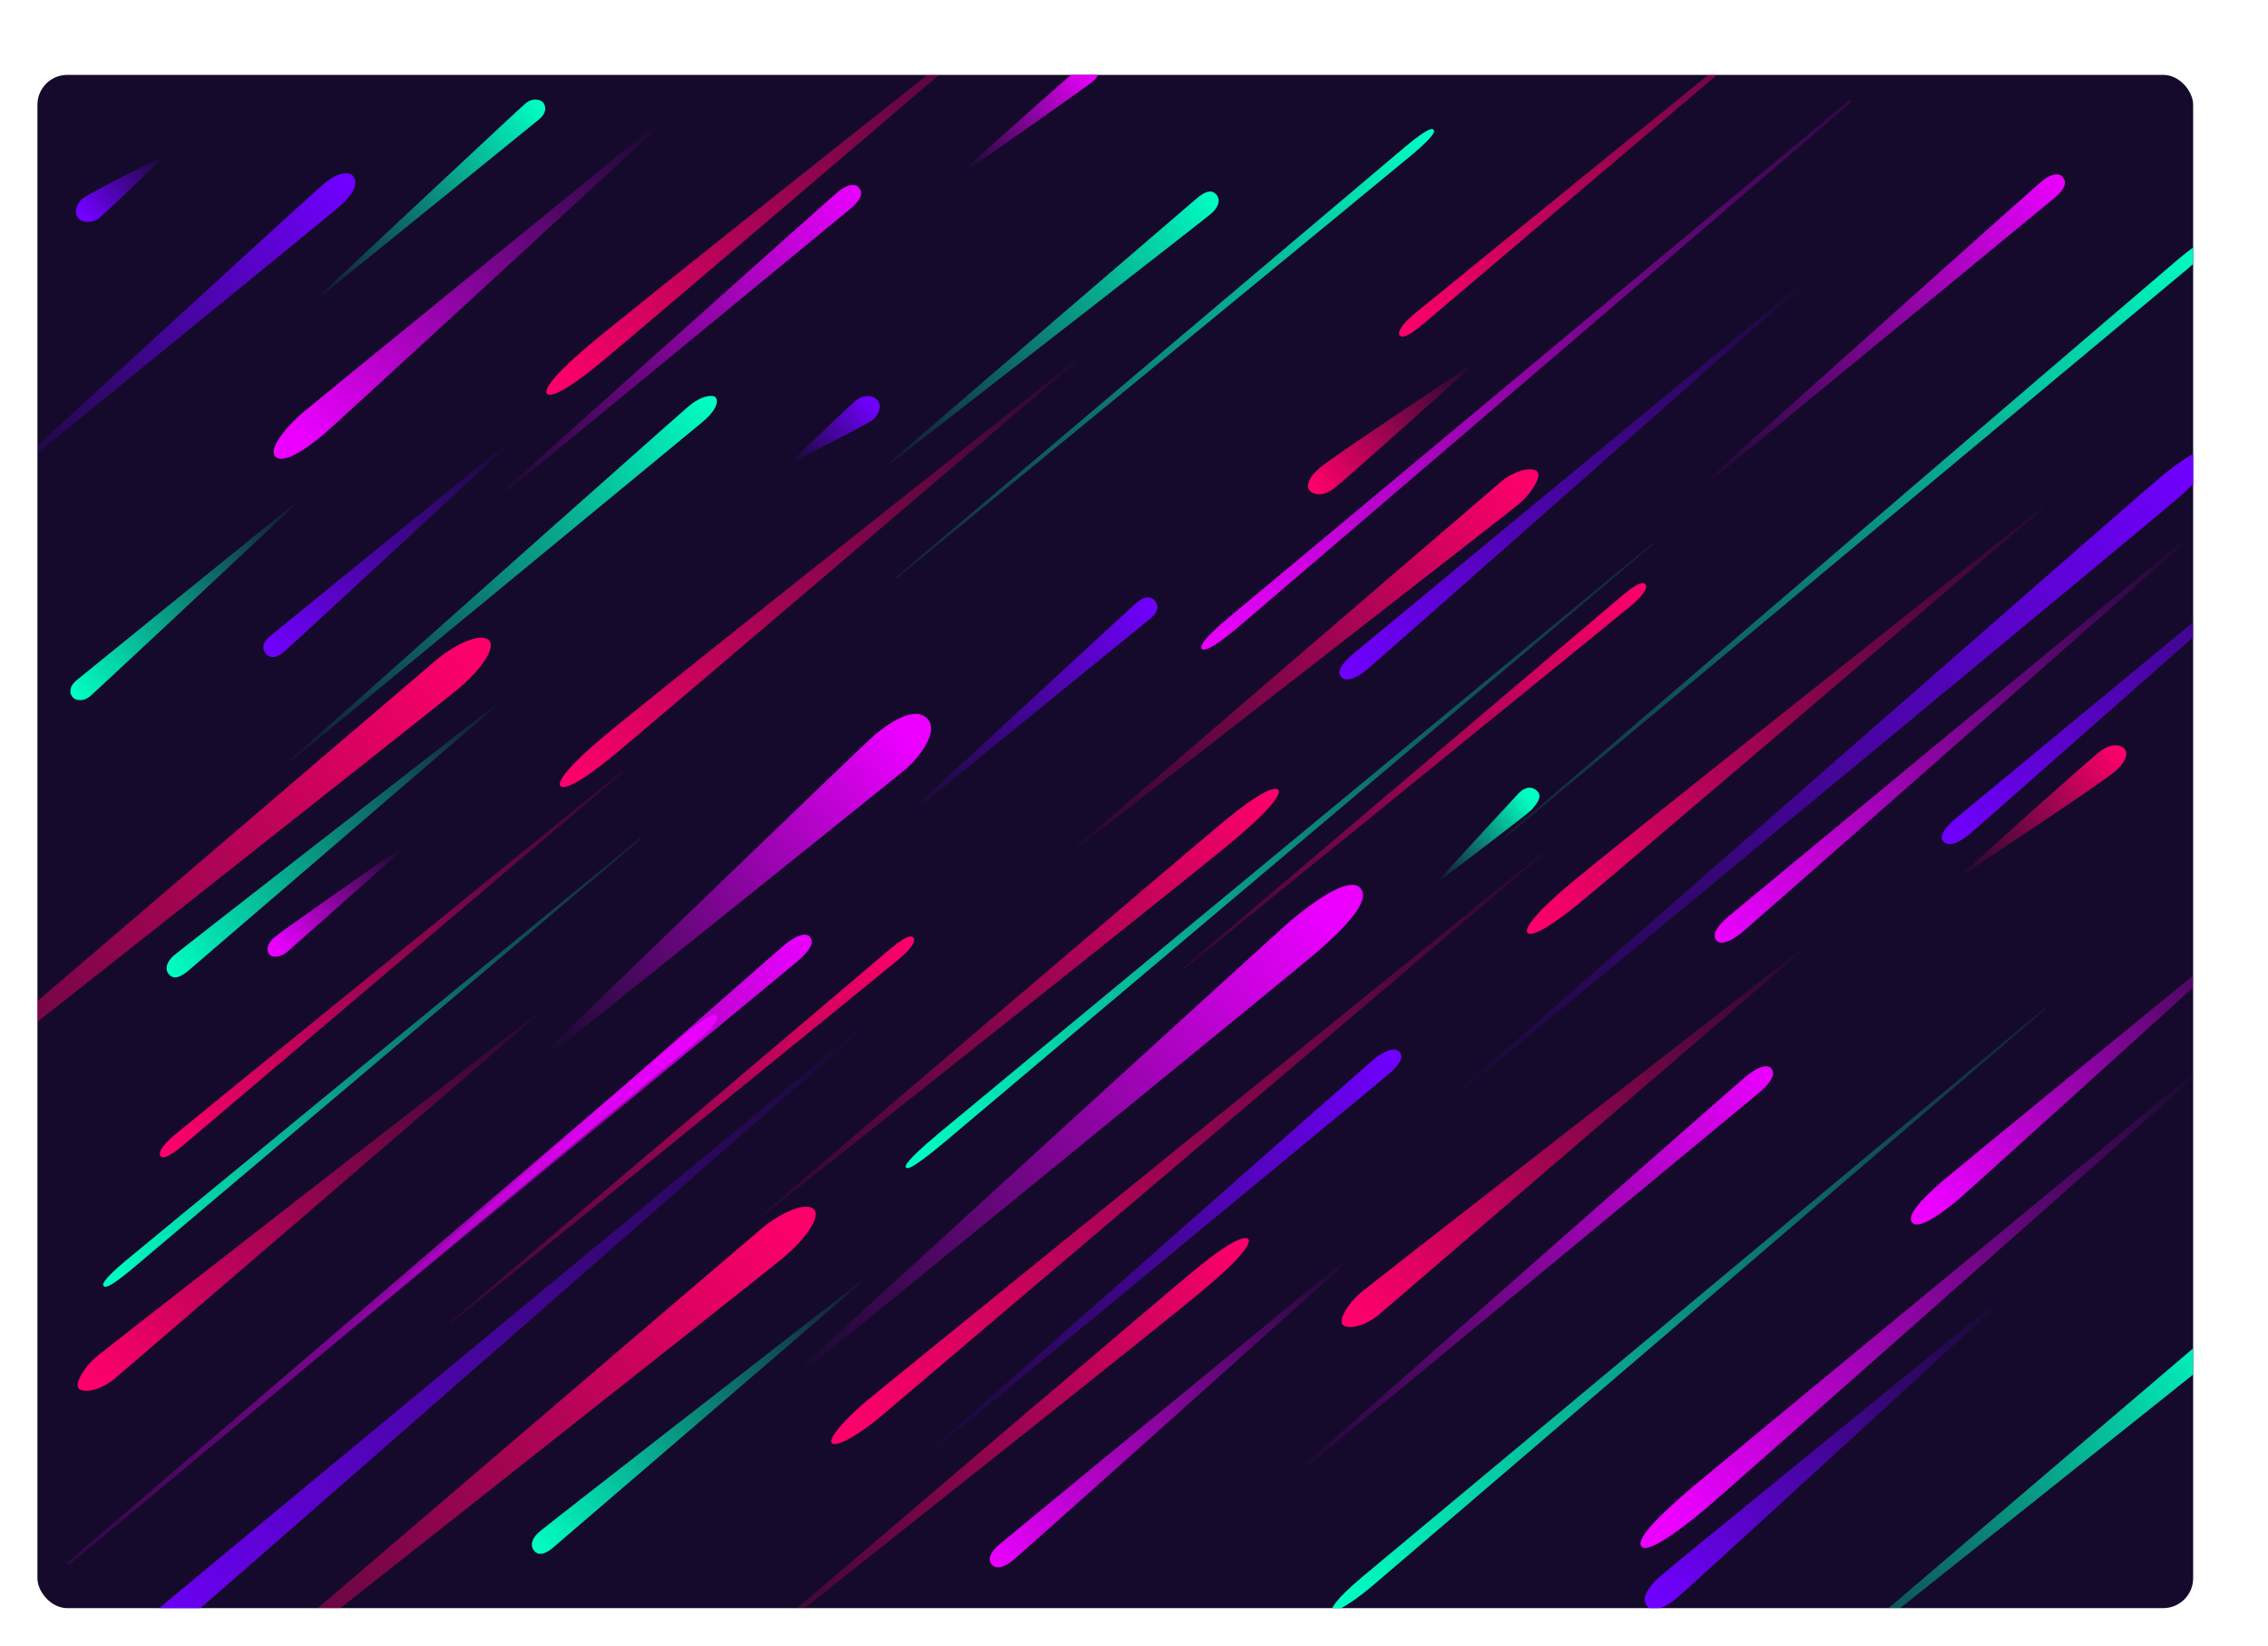 <svg width="1515" height="1099" viewBox="0 0 1515 1099" fill="none" xmlns="http://www.w3.org/2000/svg">
<g filter="url(#filter0_d_13_0)">
<g clip-path="url(#clip0_13_0)">
<rect x="75" width="1440" height="1024" rx="20" fill="#150A2B"/>
<path d="M419.735 983.342C410.999 990.672 407.98 987.073 406.5 985.31C405.019 983.546 403.532 978.662 410.736 972.617C416.767 967.557 574.168 845.168 625.274 805.44C625.788 805.041 626.396 805.784 625.903 806.208C576.836 848.398 425.73 978.311 419.735 983.342Z" fill="url(#paint0_linear_13_0)"/>
<path d="M681.428 712.363C657.5 732.441 655.893 730.526 655.25 729.76C654.607 728.994 653 727.078 676.928 707C695.177 691.688 1006.41 434.55 1153.14 313.34C1153.65 312.918 1154.29 313.669 1153.78 314.096C1007.16 437.744 694.843 701.106 681.428 712.363Z" fill="url(#paint1_linear_13_0)"/>
<path d="M988.161 48.436C1005.37 34 1006.97 35.915 1007.62 36.681C1008.26 37.447 1009.87 39.362 992.661 53.798C979.54 64.808 755.204 249.029 649.444 335.864C648.932 336.284 648.297 335.532 648.803 335.105C754.142 246.101 978.516 56.529 988.161 48.436Z" fill="url(#paint2_linear_13_0)"/>
<path d="M1052.87 271.559C1062.23 263.707 1073.76 261.69 1076.87 264.929C1079.97 268.167 1073.15 279.289 1065.12 286.154C1058.19 292.075 831.049 468.598 768.687 517.054C768.173 517.453 767.568 516.714 768.061 516.29C827.768 464.947 1044.8 278.329 1052.87 271.559Z" fill="url(#paint3_linear_13_0)"/>
<path d="M970.91 828.134C961.551 835.987 950.015 838.003 946.912 834.765C943.809 831.526 950.626 820.404 958.663 813.539C965.594 807.618 1192.73 631.095 1255.09 582.639C1255.61 582.24 1256.21 582.98 1255.72 583.404C1196.01 634.746 978.978 821.364 970.91 828.134Z" fill="url(#paint4_linear_13_0)"/>
<path d="M1452.34 452.165C1461.34 445.165 1467.44 448.124 1469.21 450.144C1470.99 452.165 1471.84 457.21 1462.84 465.165C1455.14 471.972 1382.6 520.052 1361.85 533.772C1361.33 534.113 1360.79 533.41 1361.25 532.996C1379.77 516.356 1444.64 458.157 1452.34 452.165Z" fill="url(#paint5_linear_13_0)"/>
<path d="M941.78 275.693C932.78 282.693 926.687 279.734 924.913 277.714C923.138 275.693 922.28 270.648 931.28 262.693C938.982 255.885 1011.52 207.806 1032.27 194.086C1032.79 193.745 1033.33 194.448 1032.87 194.862C1014.35 211.502 949.484 269.701 941.78 275.693Z" fill="url(#paint6_linear_13_0)"/>
<path d="M1106.21 552.207C1076.52 576.663 1071.41 573.993 1070.41 573C1069.41 572.007 1067.17 567.109 1098.06 540.855C1124.02 518.791 1345.2 343.477 1415.12 288.091C1415.64 287.684 1416.24 288.437 1415.74 288.862C1347.57 347.041 1131.18 531.639 1106.21 552.207Z" fill="url(#paint7_linear_13_0)"/>
<path d="M867.956 498.242C897.65 473.787 902.754 476.457 903.754 477.449C904.754 478.442 906.992 483.34 876.104 509.594C850.145 531.659 628.965 706.972 559.041 762.358C558.528 762.765 557.924 762.012 558.422 761.588C626.598 703.408 842.984 518.81 867.956 498.242Z" fill="url(#paint8_linear_13_0)"/>
<path d="M622.618 216.73C626.433 214.007 633.067 213.583 636.141 217.168C639.214 220.752 637.262 226.428 633.508 229.943C630.285 232.96 591.24 252.568 580.249 258.06C579.737 258.316 579.277 257.662 579.688 257.265C588.445 248.818 619.348 219.063 622.618 216.73Z" fill="url(#paint9_linear_13_0)"/>
<path d="M637.747 896.468C622.972 908.866 607.666 917.196 605.462 913.611C603.257 910.027 615.988 896.497 628.726 885.719C639.398 876.689 972.568 606.901 1080.39 519.604C1080.9 519.19 1081.53 519.938 1081.03 520.365C975.543 609.893 650.119 886.087 637.747 896.468Z" fill="url(#paint10_linear_13_0)"/>
<path d="M341.144 390.991C355.918 378.593 372.844 372.194 376.999 378.103C381.154 384.012 369.445 398.76 356.739 409.576C345.576 419.078 -24.11 710.692 -113.761 781.399C-114.274 781.804 -114.879 781.05 -114.383 780.625C-27.854 706.569 328.168 401.878 341.144 390.991Z" fill="url(#paint11_linear_13_0)"/>
<path d="M172.777 714.527C159.902 725.33 157.961 723.017 157.009 721.883C156.058 720.749 156.375 716.541 166.992 707.632C175.417 700.563 380.681 533.92 465.129 465.37C465.641 464.955 466.267 465.708 465.764 466.135C382.808 536.488 181.152 707.5 172.777 714.527Z" fill="url(#paint12_linear_13_0)"/>
<path d="M644.546 583.804C657.422 573 659.363 575.313 660.314 576.447C661.266 577.581 660.949 581.789 650.331 590.698C641.907 597.767 436.642 764.411 352.194 832.96C351.682 833.376 351.057 832.622 351.56 832.196C434.516 761.842 636.172 590.831 644.546 583.804Z" fill="url(#paint13_linear_13_0)"/>
<path d="M410.082 29.74C416.102 24.689 414.232 20.126 412.752 18.362C411.272 16.598 406.047 14.85 401.083 19.015C396.927 22.503 296.503 116.456 263.915 146.956C263.446 147.395 264.067 148.109 264.567 147.705C299.227 119.638 405.951 33.206 410.082 29.74Z" fill="url(#paint14_linear_13_0)"/>
<path d="M1073.2 490.759C1076.07 487.07 1081.07 482.07 1076.57 478.07C1072.07 474.07 1067.57 476.57 1064.2 480.035C1061.38 482.937 1023.77 523.827 1011.63 537.035C1011.22 537.484 1011.81 538.132 1012.3 537.763C1026.76 526.781 1071.84 492.507 1073.2 490.759Z" fill="url(#paint15_linear_13_0)"/>
<path d="M101.169 404.291C95.149 409.343 97.019 413.905 98.499 415.669C99.98 417.433 105.204 419.181 110.168 415.016C114.324 411.528 214.748 317.575 247.336 287.076C247.806 286.636 247.184 285.922 246.685 286.327C212.024 314.393 105.3 400.825 101.169 404.291Z" fill="url(#paint16_linear_13_0)"/>
<path d="M960.653 1002.56C940.791 1019.22 938.931 1024.71 939.878 1025.83C940.824 1026.96 950.03 1023.16 966.408 1009.42C979.393 998.521 1288.59 733.518 1416.15 624.182C1416.65 623.752 1416.01 623 1415.51 623.423C1286.43 730.987 973.561 991.726 960.653 1002.56Z" fill="url(#paint17_linear_13_0)"/>
<path d="M976.283 668.553C989.187 657.724 986.167 654.126 984.687 652.362C983.207 650.598 977.925 648.899 967.283 657.828C958.375 665.303 737.696 860.161 666.046 923.438C665.554 923.872 666.185 924.611 666.691 924.193C740.411 863.352 967.427 675.983 976.283 668.553Z" fill="url(#paint18_linear_13_0)"/>
<path d="M954.497 386.141C941.593 396.969 944.612 400.567 946.092 402.331C947.572 404.095 952.855 405.794 963.496 396.865C972.404 389.391 1193.08 194.532 1264.73 131.255C1265.23 130.821 1264.59 130.083 1264.09 130.5C1190.37 191.342 963.352 378.71 954.497 386.141Z" fill="url(#paint19_linear_13_0)"/>
<path d="M145.207 1033.36C117.871 1057.24 119.484 1064.01 121.417 1066.31C123.35 1068.62 133.721 1066.86 156.959 1047.36C176.955 1030.58 542.785 710.248 644.444 621.218C644.938 620.785 644.31 620.048 643.804 620.466C538.881 707.203 159.359 1020.99 145.207 1033.36Z" fill="url(#paint20_linear_13_0)"/>
<path d="M818.566 362.979C825.308 357.322 823 353.126 821.52 351.362C820.04 349.599 816.309 346.597 809.567 352.255C803.923 356.99 691.58 460.942 655.123 494.689C654.65 495.128 655.276 495.844 655.776 495.437C694.469 463.985 813.937 366.863 818.566 362.979Z" fill="url(#paint21_linear_13_0)"/>
<path d="M1205.56 561.215C1192 572.593 1195.34 576.575 1196.82 578.339C1198.3 580.102 1203.38 581.322 1214.56 571.94C1223.09 564.782 1416.63 394.339 1507.93 313.913C1508.92 313.045 1507.65 311.564 1506.64 312.4C1412.84 389.881 1214.04 554.1 1205.56 561.215Z" fill="url(#paint22_linear_13_0)"/>
<path d="M1224.22 680.478C1237.78 669.1 1234.44 665.119 1232.96 663.355C1231.48 661.591 1226.4 660.371 1215.22 669.754C1206.69 676.911 1013.15 847.354 921.849 927.781C920.865 928.648 922.128 930.129 923.14 929.293C1016.94 851.812 1215.74 687.593 1224.22 680.478Z" fill="url(#paint23_linear_13_0)"/>
<path d="M1524.28 842.566C1536.87 832 1539.89 835.598 1541.37 837.362C1542.85 839.126 1543.67 844.577 1533.28 853.29C1524.59 860.584 1299.83 1039.49 1226.85 1097.58C1226.33 1097.99 1225.72 1097.24 1226.22 1096.81C1297.16 1036.26 1515.64 849.816 1524.28 842.566Z" fill="url(#paint24_linear_13_0)"/>
<path d="M451.209 192.207C421.516 216.663 416.411 213.993 415.411 213C414.411 212.007 412.173 207.109 443.061 180.855C469.021 158.791 690.2 -16.523 760.124 -71.909C760.637 -72.316 761.242 -71.563 760.744 -71.138C692.568 -12.959 476.182 171.639 451.209 192.207Z" fill="url(#paint25_linear_13_0)"/>
<path d="M277.809 86.985C290.49 75.393 287.62 69.682 285.687 67.379C283.754 65.075 277.047 63.759 266.057 72.98C256.599 80.916 87.036 236.565 39.936 279.814C39.459 280.251 40.079 280.968 40.581 280.56C90.543 239.942 271.243 92.987 277.809 86.985Z" fill="url(#paint26_linear_13_0)"/>
<path d="M1422.19 82.353C1432.48 73.725 1429.14 69.743 1427.66 67.979C1426.18 66.215 1421.67 64.513 1413.19 71.629C1406.73 77.057 1260.9 207.462 1192.12 268.994C1191.15 269.864 1192.4 271.332 1193.41 270.503C1264.7 211.918 1415.76 87.749 1422.19 82.353Z" fill="url(#paint27_linear_13_0)"/>
<path d="M718.283 980.847C708 989.475 711.341 993.457 712.821 995.221C714.301 996.984 718.802 998.687 727.282 991.571C733.751 986.143 879.575 855.737 948.359 794.206C949.332 793.336 948.073 791.868 947.064 792.697C875.781 851.282 724.714 975.451 718.283 980.847Z" fill="url(#paint28_linear_13_0)"/>
<path d="M511.105 649.157C531.668 631.902 529.518 629.34 528.565 628.205C527.613 627.069 522.27 628.026 505.313 642.255C493.507 652.161 245.149 864.87 95.346 993.19C94.34 994.052 95.612 995.558 96.629 994.71C248.161 868.404 499.369 659.005 511.105 649.157Z" fill="url(#paint29_linear_13_0)"/>
<path d="M654.016 464.509C664.299 455.881 677.886 438.144 669.112 429.604C660.337 421.065 642.674 433.772 634.195 440.888C627.028 446.901 454.698 613.247 401.492 664.629C400.576 665.513 401.817 666.917 402.81 666.121C460.455 619.923 646.893 470.486 654.016 464.509Z" fill="url(#paint30_linear_13_0)"/>
<path d="M1347.51 738.803C1331.78 752.489 1322.78 762.893 1327.83 767.038C1332.88 771.184 1349.68 758.209 1357.96 751.256C1364.45 745.814 1513.5 610.911 1577.96 552.545C1578.93 551.673 1577.67 550.214 1576.66 551.037C1509.37 606.07 1353.86 733.28 1347.51 738.803Z" fill="url(#paint31_linear_13_0)"/>
<path d="M929.677 585.906C953.127 565.413 966.3 549.559 957.981 542.443C949.662 535.327 924.481 554.582 912.106 564.966C901.758 573.649 649.471 804.211 567.065 879.542C566.108 880.416 567.356 881.863 568.361 881.044C654.868 810.535 919.567 594.741 929.677 585.906Z" fill="url(#paint32_linear_13_0)"/>
<path d="M242.113 585.512C237.479 589.401 232.066 589.95 229.854 587.314C227.642 584.678 228.357 580.085 233.757 575.554C237.821 572.144 289.867 535.741 315.376 517.933C316.407 517.214 317.555 518.648 316.615 519.482C292.964 540.481 244.273 583.7 242.113 585.512Z" fill="url(#paint33_linear_13_0)"/>
<path d="M849.593 82.33C858.329 75 861.349 78.599 862.829 80.362C864.309 82.126 865.796 87.01 858.592 93.055C852.561 98.115 695.16 220.504 644.054 260.232C643.54 260.631 642.932 259.887 643.425 259.463C692.493 217.274 843.599 87.36 849.593 82.33Z" fill="url(#paint34_linear_13_0)"/>
<path d="M138.704 797.103C121.5 811.539 119.893 809.624 119.25 808.858C118.607 808.092 117 806.177 134.204 791.741C147.325 780.731 371.662 596.51 477.422 509.675C477.933 509.255 478.568 510.007 478.063 510.434C372.723 599.438 148.349 789.01 138.704 797.103Z" fill="url(#paint35_linear_13_0)"/>
<path d="M126.599 870.734C117.24 878.586 105.704 880.603 102.601 877.364C99.498 874.126 106.315 863.003 114.352 856.139C121.283 850.218 348.42 673.695 410.782 625.239C411.295 624.84 411.901 625.579 411.408 626.003C351.701 677.346 134.667 863.964 126.599 870.734Z" fill="url(#paint36_linear_13_0)"/>
<path d="M460.209 454.207C430.516 478.663 425.411 475.993 424.411 475C423.411 474.007 421.173 469.109 452.061 442.855C478.021 420.791 699.2 245.477 769.124 190.091C769.637 189.684 770.242 190.437 769.744 190.862C701.568 249.041 485.182 433.639 460.209 454.207Z" fill="url(#paint37_linear_13_0)"/>
<path d="M115.728 96.058C111.913 98.781 105.279 99.205 102.206 95.62C99.132 92.036 101.084 86.36 104.838 82.845C108.061 79.828 147.106 60.22 158.098 54.728C158.609 54.472 159.07 55.126 158.658 55.523C149.902 63.97 118.999 93.725 115.728 96.058Z" fill="url(#paint38_linear_13_0)"/>
<path d="M558.144 770.991C572.918 758.593 589.844 752.194 593.999 758.103C598.154 764.012 586.445 778.76 573.739 789.576C562.576 799.078 192.89 1090.69 103.239 1161.4C102.726 1161.8 102.121 1161.05 102.617 1160.62C189.146 1086.57 545.168 781.878 558.144 770.991Z" fill="url(#paint39_linear_13_0)"/>
<path d="M1133.55 347.804C1146.42 337 1148.36 339.313 1149.31 340.447C1150.27 341.581 1149.95 345.789 1139.33 354.698C1130.91 361.767 925.642 528.411 841.194 596.96C840.682 597.376 840.057 596.622 840.56 596.196C923.516 525.842 1125.17 354.831 1133.55 347.804Z" fill="url(#paint40_linear_13_0)"/>
<path d="M1000.66 166.417C987.785 177.221 985.844 174.907 984.893 173.773C983.941 172.639 984.258 168.431 994.876 159.522C1003.3 152.454 1208.56 -14.19 1293.01 -82.74C1293.52 -83.155 1294.15 -82.401 1293.65 -81.975C1210.69 -11.622 1009.03 159.39 1000.66 166.417Z" fill="url(#paint41_linear_13_0)"/>
<path d="M518.927 232.122C530.333 222.552 529.491 217.126 528.011 215.362C526.531 213.599 519.334 213.505 509.928 221.398C502.055 228.004 307.554 400.897 244.406 457.039C243.917 457.474 244.547 458.21 245.051 457.794C310.269 404.087 511.101 238.69 518.927 232.122Z" fill="url(#paint42_linear_13_0)"/>
<path d="M1511.11 129.706C1530.97 113.04 1532.83 107.558 1531.88 106.429C1530.94 105.301 1521.73 109.104 1505.35 122.847C1492.37 133.743 1183.17 398.746 1055.61 508.081C1055.11 508.512 1055.75 509.264 1056.25 508.84C1185.33 401.277 1498.2 140.537 1511.11 129.706Z" fill="url(#paint43_linear_13_0)"/>
<path d="M1356.9 496.141C1344 506.969 1347.02 510.567 1348.5 512.331C1349.98 514.095 1355.26 515.794 1365.9 506.865C1374.81 499.391 1595.49 304.532 1667.14 241.255C1667.63 240.821 1667 240.083 1666.5 240.5C1592.78 301.342 1365.76 488.71 1356.9 496.141Z" fill="url(#paint44_linear_13_0)"/>
<path d="M1504.14 283.337C1531.47 259.448 1529.86 252.682 1527.93 250.379C1526 248.075 1515.62 249.833 1492.39 269.332C1472.39 286.111 1106.56 606.445 1004.9 695.475C1004.41 695.908 1005.04 696.645 1005.54 696.227C1110.46 609.49 1489.99 295.705 1504.14 283.337Z" fill="url(#paint45_linear_13_0)"/>
<path d="M230.454 374.801C223.712 380.458 226.02 384.654 227.5 386.417C228.98 388.181 232.711 391.183 239.453 385.525C245.097 380.789 357.439 276.838 393.896 243.091C394.37 242.652 393.744 241.936 393.243 242.343C354.551 273.795 235.083 370.916 230.454 374.801Z" fill="url(#paint46_linear_13_0)"/>
<path d="M582.056 592.571C595.616 581.193 592.275 577.211 590.795 575.448C589.315 573.684 584.238 572.464 573.057 581.846C564.526 589.004 370.987 759.447 279.685 839.874C278.701 840.741 279.964 842.222 280.976 841.386C374.779 763.905 573.576 599.686 582.056 592.571Z" fill="url(#paint47_linear_13_0)"/>
<path d="M175.735 598.342C166.999 605.672 163.98 602.073 162.5 600.31C161.019 598.546 159.532 593.662 166.736 587.617C172.767 582.557 330.168 460.168 381.274 420.44C381.788 420.041 382.396 420.784 381.903 421.208C332.836 463.398 181.73 593.311 175.735 598.342Z" fill="url(#paint48_linear_13_0)"/>
<path d="M847.956 798.242C877.65 773.787 882.754 776.457 883.754 777.449C884.754 778.442 886.992 783.34 856.104 809.594C830.145 831.659 608.965 1006.97 539.041 1062.36C538.528 1062.76 537.924 1062.01 538.422 1061.59C606.598 1003.41 822.984 818.81 847.956 798.242Z" fill="url(#paint49_linear_13_0)"/>
<path d="M1158.3 1003.33C1145.61 1014.92 1148.48 1020.63 1150.42 1022.93C1152.35 1025.24 1159.06 1026.55 1170.05 1017.33C1179.5 1009.4 1349.07 853.747 1396.17 810.498C1396.64 810.061 1396.03 809.344 1395.52 809.752C1345.56 850.37 1164.86 997.325 1158.3 1003.33Z" fill="url(#paint50_linear_13_0)"/>
<path d="M618.03 89.446C628.313 80.817 624.972 76.836 623.492 75.072C622.012 73.308 617.51 71.606 609.031 78.721C602.561 84.15 456.738 214.555 387.954 276.086C386.981 276.957 388.24 278.424 389.248 277.595C460.532 219.011 611.599 94.842 618.03 89.446Z" fill="url(#paint51_linear_13_0)"/>
<path d="M870.511 362.629C849.947 379.884 852.098 382.446 853.05 383.582C854.003 384.717 859.346 383.76 876.303 369.532C888.109 359.625 1136.47 146.916 1286.27 18.596C1287.28 17.734 1286 16.228 1284.99 17.076C1133.46 143.382 882.247 352.781 870.511 362.629Z" fill="url(#paint52_linear_13_0)"/>
<path d="M253.084 224.847C242.801 233.475 228.128 249.918 234.178 255.21C240.228 260.502 257.528 247.363 266.008 240.248C272.838 234.517 433.062 87.196 495.154 30.083C496.107 29.207 494.857 27.763 493.854 28.58C428.474 81.825 259.873 219.15 253.084 224.847Z" fill="url(#paint53_linear_13_0)"/>
<path d="M1179.1 944.308C1155.49 964.617 1141.41 979.383 1147.05 983.305C1152.69 987.227 1177.51 967.546 1189.89 957.162C1199.62 948.994 1426.64 748.251 1523.1 662.936C1524.08 662.068 1522.82 660.591 1521.81 661.425C1422.45 743.327 1188.67 936.072 1179.1 944.308Z" fill="url(#paint54_linear_13_0)"/>
<path d="M771.206 -5.219C775.84 -9.108 781.254 -9.657 783.466 -7.021C785.678 -4.385 784.963 0.208 779.562 4.74C775.498 8.15 723.452 44.553 697.943 62.36C696.912 63.08 695.764 61.646 696.705 60.811C720.355 39.812 769.047 -3.407 771.206 -5.219Z" fill="url(#paint55_linear_13_0)"/>
</g>
</g>
<defs>
<filter id="filter0_d_13_0" x="0" y="0" width="1515" height="1099" filterUnits="userSpaceOnUse" color-interpolation-filters="sRGB">
<feFlood flood-opacity="0" result="BackgroundImageFix"/>
<feColorMatrix in="SourceAlpha" type="matrix" values="0 0 0 0 0 0 0 0 0 0 0 0 0 0 0 0 0 0 127 0" result="hardAlpha"/>
<feOffset dx="-50" dy="50"/>
<feGaussianBlur stdDeviation="12.5"/>
<feColorMatrix type="matrix" values="0 0 0 0 0 0 0 0 0 0 0 0 0 0 0 0 0 0 0.15 0"/>
<feBlend mode="normal" in2="BackgroundImageFix" result="effect1_dropShadow_13_0"/>
<feBlend mode="normal" in="SourceGraphic" in2="effect1_dropShadow_13_0" result="shape"/>
</filter>
<linearGradient id="paint0_linear_13_0" x1="406.178" y1="984.927" x2="630.629" y2="796.59" gradientUnits="userSpaceOnUse">
<stop stop-color="#00FFC2"/>
<stop offset="1" stop-color="#00FFC2" stop-opacity="0"/>
</linearGradient>
<linearGradient id="paint1_linear_13_0" x1="657.599" y1="727.462" x2="1194.87" y2="281.017" gradientUnits="userSpaceOnUse">
<stop stop-color="#00FFC2"/>
<stop offset="1" stop-color="#00FFC2" stop-opacity="0"/>
</linearGradient>
<linearGradient id="paint2_linear_13_0" x1="1005.97" y1="38.386" x2="620.106" y2="359.904" gradientUnits="userSpaceOnUse">
<stop stop-color="#00FFC2"/>
<stop offset="1" stop-color="#00FFC2" stop-opacity="0"/>
</linearGradient>
<linearGradient id="paint3_linear_13_0" x1="1070.53" y1="269.175" x2="756.123" y2="532.995" gradientUnits="userSpaceOnUse">
<stop stop-color="#FF006B"/>
<stop offset="1" stop-color="#FF006B" stop-opacity="0"/>
</linearGradient>
<linearGradient id="paint4_linear_13_0" x1="953.248" y1="830.518" x2="1267.66" y2="566.698" gradientUnits="userSpaceOnUse">
<stop stop-color="#FF006B"/>
<stop offset="1" stop-color="#FF006B" stop-opacity="0"/>
</linearGradient>
<linearGradient id="paint5_linear_13_0" x1="1466.7" y1="451.178" x2="1359.47" y2="541.16" gradientUnits="userSpaceOnUse">
<stop stop-color="#FF006B"/>
<stop offset="1" stop-color="#FF006B" stop-opacity="0"/>
</linearGradient>
<linearGradient id="paint6_linear_13_0" x1="927.421" y1="276.68" x2="1034.66" y2="186.698" gradientUnits="userSpaceOnUse">
<stop stop-color="#FF006B"/>
<stop offset="1" stop-color="#FF006B" stop-opacity="0"/>
</linearGradient>
<linearGradient id="paint7_linear_13_0" x1="1071.58" y1="572.039" x2="1433.61" y2="268.264" gradientUnits="userSpaceOnUse">
<stop stop-color="#FF006B"/>
<stop offset="1" stop-color="#FF006B" stop-opacity="0"/>
</linearGradient>
<linearGradient id="paint8_linear_13_0" x1="902.585" y1="478.41" x2="540.56" y2="782.186" gradientUnits="userSpaceOnUse">
<stop stop-color="#FF006B"/>
<stop offset="1" stop-color="#FF006B" stop-opacity="0"/>
</linearGradient>
<linearGradient id="paint9_linear_13_0" x1="632.514" y1="219.762" x2="580.602" y2="263.321" gradientUnits="userSpaceOnUse">
<stop stop-color="#7000FF"/>
<stop offset="1" stop-color="#7000FF" stop-opacity="0"/>
</linearGradient>
<linearGradient id="paint10_linear_13_0" x1="615.02" y1="906.379" x2="1111.38" y2="489.883" gradientUnits="userSpaceOnUse">
<stop stop-color="#FF006B"/>
<stop offset="1" stop-color="#FF006B" stop-opacity="0"/>
</linearGradient>
<linearGradient id="paint11_linear_13_0" x1="367.157" y1="384.998" x2="-129.202" y2="801.494" gradientUnits="userSpaceOnUse">
<stop stop-color="#FF006B"/>
<stop offset="1" stop-color="#FF006B" stop-opacity="0"/>
</linearGradient>
<linearGradient id="paint12_linear_13_0" x1="157.33" y1="721.614" x2="499.431" y2="434.557" gradientUnits="userSpaceOnUse">
<stop stop-color="#FF006B"/>
<stop offset="1" stop-color="#FF006B" stop-opacity="0"/>
</linearGradient>
<linearGradient id="paint13_linear_13_0" x1="659.994" y1="576.716" x2="317.893" y2="863.773" gradientUnits="userSpaceOnUse">
<stop stop-color="#FF006B"/>
<stop offset="1" stop-color="#FF006B" stop-opacity="0"/>
</linearGradient>
<linearGradient id="paint14_linear_13_0" x1="411.281" y1="18.943" x2="256.607" y2="148.731" gradientUnits="userSpaceOnUse">
<stop stop-color="#00FFC2"/>
<stop offset="1" stop-color="#00FFC2" stop-opacity="0"/>
</linearGradient>
<linearGradient id="paint15_linear_13_0" x1="1070.84" y1="482.945" x2="1007.47" y2="536.12" gradientUnits="userSpaceOnUse">
<stop stop-color="#00FFC2"/>
<stop offset="1" stop-color="#00FFC2" stop-opacity="0"/>
</linearGradient>
<linearGradient id="paint16_linear_13_0" x1="99.97" y1="415.088" x2="254.644" y2="285.301" gradientUnits="userSpaceOnUse">
<stop stop-color="#00FFC2"/>
<stop offset="1" stop-color="#00FFC2" stop-opacity="0"/>
</linearGradient>
<linearGradient id="paint17_linear_13_0" x1="943.874" y1="1022.9" x2="1454.18" y2="594.704" gradientUnits="userSpaceOnUse">
<stop stop-color="#00FFC2"/>
<stop offset="1" stop-color="#00FFC2" stop-opacity="0"/>
</linearGradient>
<linearGradient id="paint18_linear_13_0" x1="984.687" y1="652.362" x2="661.417" y2="923.618" gradientUnits="userSpaceOnUse">
<stop stop-color="#7000FF"/>
<stop offset="1" stop-color="#7000FF" stop-opacity="0"/>
</linearGradient>
<linearGradient id="paint19_linear_13_0" x1="946.093" y1="402.332" x2="1269.36" y2="131.075" gradientUnits="userSpaceOnUse">
<stop stop-color="#7000FF"/>
<stop offset="1" stop-color="#7000FF" stop-opacity="0"/>
</linearGradient>
<linearGradient id="paint20_linear_13_0" x1="130.676" y1="1057.49" x2="641.971" y2="628.461" gradientUnits="userSpaceOnUse">
<stop stop-color="#7000FF"/>
<stop offset="1" stop-color="#7000FF" stop-opacity="0"/>
</linearGradient>
<linearGradient id="paint21_linear_13_0" x1="820.808" y1="351.959" x2="651.906" y2="493.685" gradientUnits="userSpaceOnUse">
<stop stop-color="#7000FF"/>
<stop offset="1" stop-color="#7000FF" stop-opacity="0"/>
</linearGradient>
<linearGradient id="paint22_linear_13_0" x1="1196.5" y1="577.956" x2="1519.16" y2="307.214" gradientUnits="userSpaceOnUse">
<stop stop-color="#EB00FF"/>
<stop offset="1" stop-color="#EB00FF" stop-opacity="0"/>
</linearGradient>
<linearGradient id="paint23_linear_13_0" x1="1233.28" y1="663.738" x2="910.623" y2="934.479" gradientUnits="userSpaceOnUse">
<stop stop-color="#EB00FF"/>
<stop offset="1" stop-color="#EB00FF" stop-opacity="0"/>
</linearGradient>
<linearGradient id="paint24_linear_13_0" x1="1541.7" y1="837.745" x2="1218.18" y2="1109.21" gradientUnits="userSpaceOnUse">
<stop stop-color="#00FFC2"/>
<stop offset="1" stop-color="#00FFC2" stop-opacity="0"/>
</linearGradient>
<linearGradient id="paint25_linear_13_0" x1="416.58" y1="212.039" x2="778.606" y2="-91.736" gradientUnits="userSpaceOnUse">
<stop stop-color="#FF006B"/>
<stop offset="1" stop-color="#FF006B" stop-opacity="0"/>
</linearGradient>
<linearGradient id="paint26_linear_13_0" x1="281.582" y1="71.879" x2="39.771" y2="274.783" gradientUnits="userSpaceOnUse">
<stop stop-color="#7000FF"/>
<stop offset="1" stop-color="#7000FF" stop-opacity="0"/>
</linearGradient>
<linearGradient id="paint27_linear_13_0" x1="1427.98" y1="68.362" x2="1183.29" y2="273.682" gradientUnits="userSpaceOnUse">
<stop stop-color="#EB00FF"/>
<stop offset="1" stop-color="#EB00FF" stop-opacity="0"/>
</linearGradient>
<linearGradient id="paint28_linear_13_0" x1="712.5" y1="994.838" x2="957.19" y2="789.518" gradientUnits="userSpaceOnUse">
<stop stop-color="#EB00FF"/>
<stop offset="1" stop-color="#EB00FF" stop-opacity="0"/>
</linearGradient>
<linearGradient id="paint29_linear_13_0" x1="528.772" y1="628.451" x2="39.462" y2="1039.03" gradientUnits="userSpaceOnUse">
<stop stop-color="#EB00FF"/>
<stop offset="1" stop-color="#EB00FF" stop-opacity="0"/>
</linearGradient>
<linearGradient id="paint30_linear_13_0" x1="654.388" y1="444.07" x2="409.697" y2="649.389" gradientUnits="userSpaceOnUse">
<stop stop-color="#EB00FF"/>
<stop offset="1" stop-color="#EB00FF" stop-opacity="0"/>
</linearGradient>
<linearGradient id="paint31_linear_13_0" x1="1342.69" y1="753.461" x2="1581.79" y2="552.834" gradientUnits="userSpaceOnUse">
<stop stop-color="#EB00FF"/>
<stop offset="1" stop-color="#EB00FF" stop-opacity="0"/>
</linearGradient>
<linearGradient id="paint32_linear_13_0" x1="935.899" y1="562.844" x2="578.798" y2="862.488" gradientUnits="userSpaceOnUse">
<stop stop-color="#EB00FF"/>
<stop offset="1" stop-color="#EB00FF" stop-opacity="0"/>
</linearGradient>
<linearGradient id="paint33_linear_13_0" x1="234.45" y1="583.458" x2="317.384" y2="513.867" gradientUnits="userSpaceOnUse">
<stop stop-color="#EB00FF"/>
<stop offset="1" stop-color="#EB00FF" stop-opacity="0"/>
</linearGradient>
<linearGradient id="paint34_linear_13_0" x1="863.15" y1="80.745" x2="638.699" y2="269.082" gradientUnits="userSpaceOnUse">
<stop stop-color="#00FFC2"/>
<stop offset="1" stop-color="#00FFC2" stop-opacity="0"/>
</linearGradient>
<linearGradient id="paint35_linear_13_0" x1="120.893" y1="807.153" x2="506.76" y2="485.635" gradientUnits="userSpaceOnUse">
<stop stop-color="#00FFC2"/>
<stop offset="1" stop-color="#00FFC2" stop-opacity="0"/>
</linearGradient>
<linearGradient id="paint36_linear_13_0" x1="108.937" y1="873.118" x2="423.345" y2="609.298" gradientUnits="userSpaceOnUse">
<stop stop-color="#FF006B"/>
<stop offset="1" stop-color="#FF006B" stop-opacity="0"/>
</linearGradient>
<linearGradient id="paint37_linear_13_0" x1="425.58" y1="474.039" x2="787.606" y2="170.264" gradientUnits="userSpaceOnUse">
<stop stop-color="#FF006B"/>
<stop offset="1" stop-color="#FF006B" stop-opacity="0"/>
</linearGradient>
<linearGradient id="paint38_linear_13_0" x1="105.832" y1="93.027" x2="157.744" y2="49.467" gradientUnits="userSpaceOnUse">
<stop stop-color="#7000FF"/>
<stop offset="1" stop-color="#7000FF" stop-opacity="0"/>
</linearGradient>
<linearGradient id="paint39_linear_13_0" x1="584.157" y1="764.998" x2="87.798" y2="1181.49" gradientUnits="userSpaceOnUse">
<stop stop-color="#FF006B"/>
<stop offset="1" stop-color="#FF006B" stop-opacity="0"/>
</linearGradient>
<linearGradient id="paint40_linear_13_0" x1="1148.99" y1="340.716" x2="806.893" y2="627.773" gradientUnits="userSpaceOnUse">
<stop stop-color="#FF006B"/>
<stop offset="1" stop-color="#FF006B" stop-opacity="0"/>
</linearGradient>
<linearGradient id="paint41_linear_13_0" x1="985.213" y1="173.504" x2="1327.31" y2="-113.553" gradientUnits="userSpaceOnUse">
<stop stop-color="#FF006B"/>
<stop offset="1" stop-color="#FF006B" stop-opacity="0"/>
</linearGradient>
<linearGradient id="paint42_linear_13_0" x1="525.512" y1="216.806" x2="232.464" y2="462.703" gradientUnits="userSpaceOnUse">
<stop stop-color="#00FFC2"/>
<stop offset="1" stop-color="#00FFC2" stop-opacity="0"/>
</linearGradient>
<linearGradient id="paint43_linear_13_0" x1="1527.89" y1="109.365" x2="1017.58" y2="537.56" gradientUnits="userSpaceOnUse">
<stop stop-color="#00FFC2"/>
<stop offset="1" stop-color="#00FFC2" stop-opacity="0"/>
</linearGradient>
<linearGradient id="paint44_linear_13_0" x1="1348.5" y1="512.332" x2="1671.77" y2="241.075" gradientUnits="userSpaceOnUse">
<stop stop-color="#7000FF"/>
<stop offset="1" stop-color="#7000FF" stop-opacity="0"/>
</linearGradient>
<linearGradient id="paint45_linear_13_0" x1="1518.67" y1="259.204" x2="1007.37" y2="688.232" gradientUnits="userSpaceOnUse">
<stop stop-color="#7000FF"/>
<stop offset="1" stop-color="#7000FF" stop-opacity="0"/>
</linearGradient>
<linearGradient id="paint46_linear_13_0" x1="228.211" y1="385.821" x2="397.114" y2="244.095" gradientUnits="userSpaceOnUse">
<stop stop-color="#7000FF"/>
<stop offset="1" stop-color="#7000FF" stop-opacity="0"/>
</linearGradient>
<linearGradient id="paint47_linear_13_0" x1="591.116" y1="575.83" x2="268.459" y2="846.572" gradientUnits="userSpaceOnUse">
<stop stop-color="#EB00FF"/>
<stop offset="1" stop-color="#EB00FF" stop-opacity="0"/>
</linearGradient>
<linearGradient id="paint48_linear_13_0" x1="162.178" y1="599.927" x2="386.629" y2="411.59" gradientUnits="userSpaceOnUse">
<stop stop-color="#00FFC2"/>
<stop offset="1" stop-color="#00FFC2" stop-opacity="0"/>
</linearGradient>
<linearGradient id="paint49_linear_13_0" x1="882.585" y1="778.41" x2="520.56" y2="1082.19" gradientUnits="userSpaceOnUse">
<stop stop-color="#FF006B"/>
<stop offset="1" stop-color="#FF006B" stop-opacity="0"/>
</linearGradient>
<linearGradient id="paint50_linear_13_0" x1="1154.52" y1="1018.43" x2="1396.33" y2="815.529" gradientUnits="userSpaceOnUse">
<stop stop-color="#7000FF"/>
<stop offset="1" stop-color="#7000FF" stop-opacity="0"/>
</linearGradient>
<linearGradient id="paint51_linear_13_0" x1="623.813" y1="75.455" x2="379.122" y2="280.775" gradientUnits="userSpaceOnUse">
<stop stop-color="#EB00FF"/>
<stop offset="1" stop-color="#EB00FF" stop-opacity="0"/>
</linearGradient>
<linearGradient id="paint52_linear_13_0" x1="852.844" y1="383.335" x2="1342.15" y2="-27.245" gradientUnits="userSpaceOnUse">
<stop stop-color="#EB00FF"/>
<stop offset="1" stop-color="#EB00FF" stop-opacity="0"/>
</linearGradient>
<linearGradient id="paint53_linear_13_0" x1="249.263" y1="241.176" x2="493.954" y2="35.856" gradientUnits="userSpaceOnUse">
<stop stop-color="#EB00FF"/>
<stop offset="1" stop-color="#EB00FF" stop-opacity="0"/>
</linearGradient>
<linearGradient id="paint54_linear_13_0" x1="1169.49" y1="963.327" x2="1526.59" y2="663.684" gradientUnits="userSpaceOnUse">
<stop stop-color="#EB00FF"/>
<stop offset="1" stop-color="#EB00FF" stop-opacity="0"/>
</linearGradient>
<linearGradient id="paint55_linear_13_0" x1="778.87" y1="-3.164" x2="695.935" y2="66.426" gradientUnits="userSpaceOnUse">
<stop stop-color="#EB00FF"/>
<stop offset="1" stop-color="#EB00FF" stop-opacity="0"/>
</linearGradient>
<clipPath id="clip0_13_0">
<rect x="75" width="1440" height="1024" rx="20" fill="white"/>
</clipPath>
</defs>
</svg>
